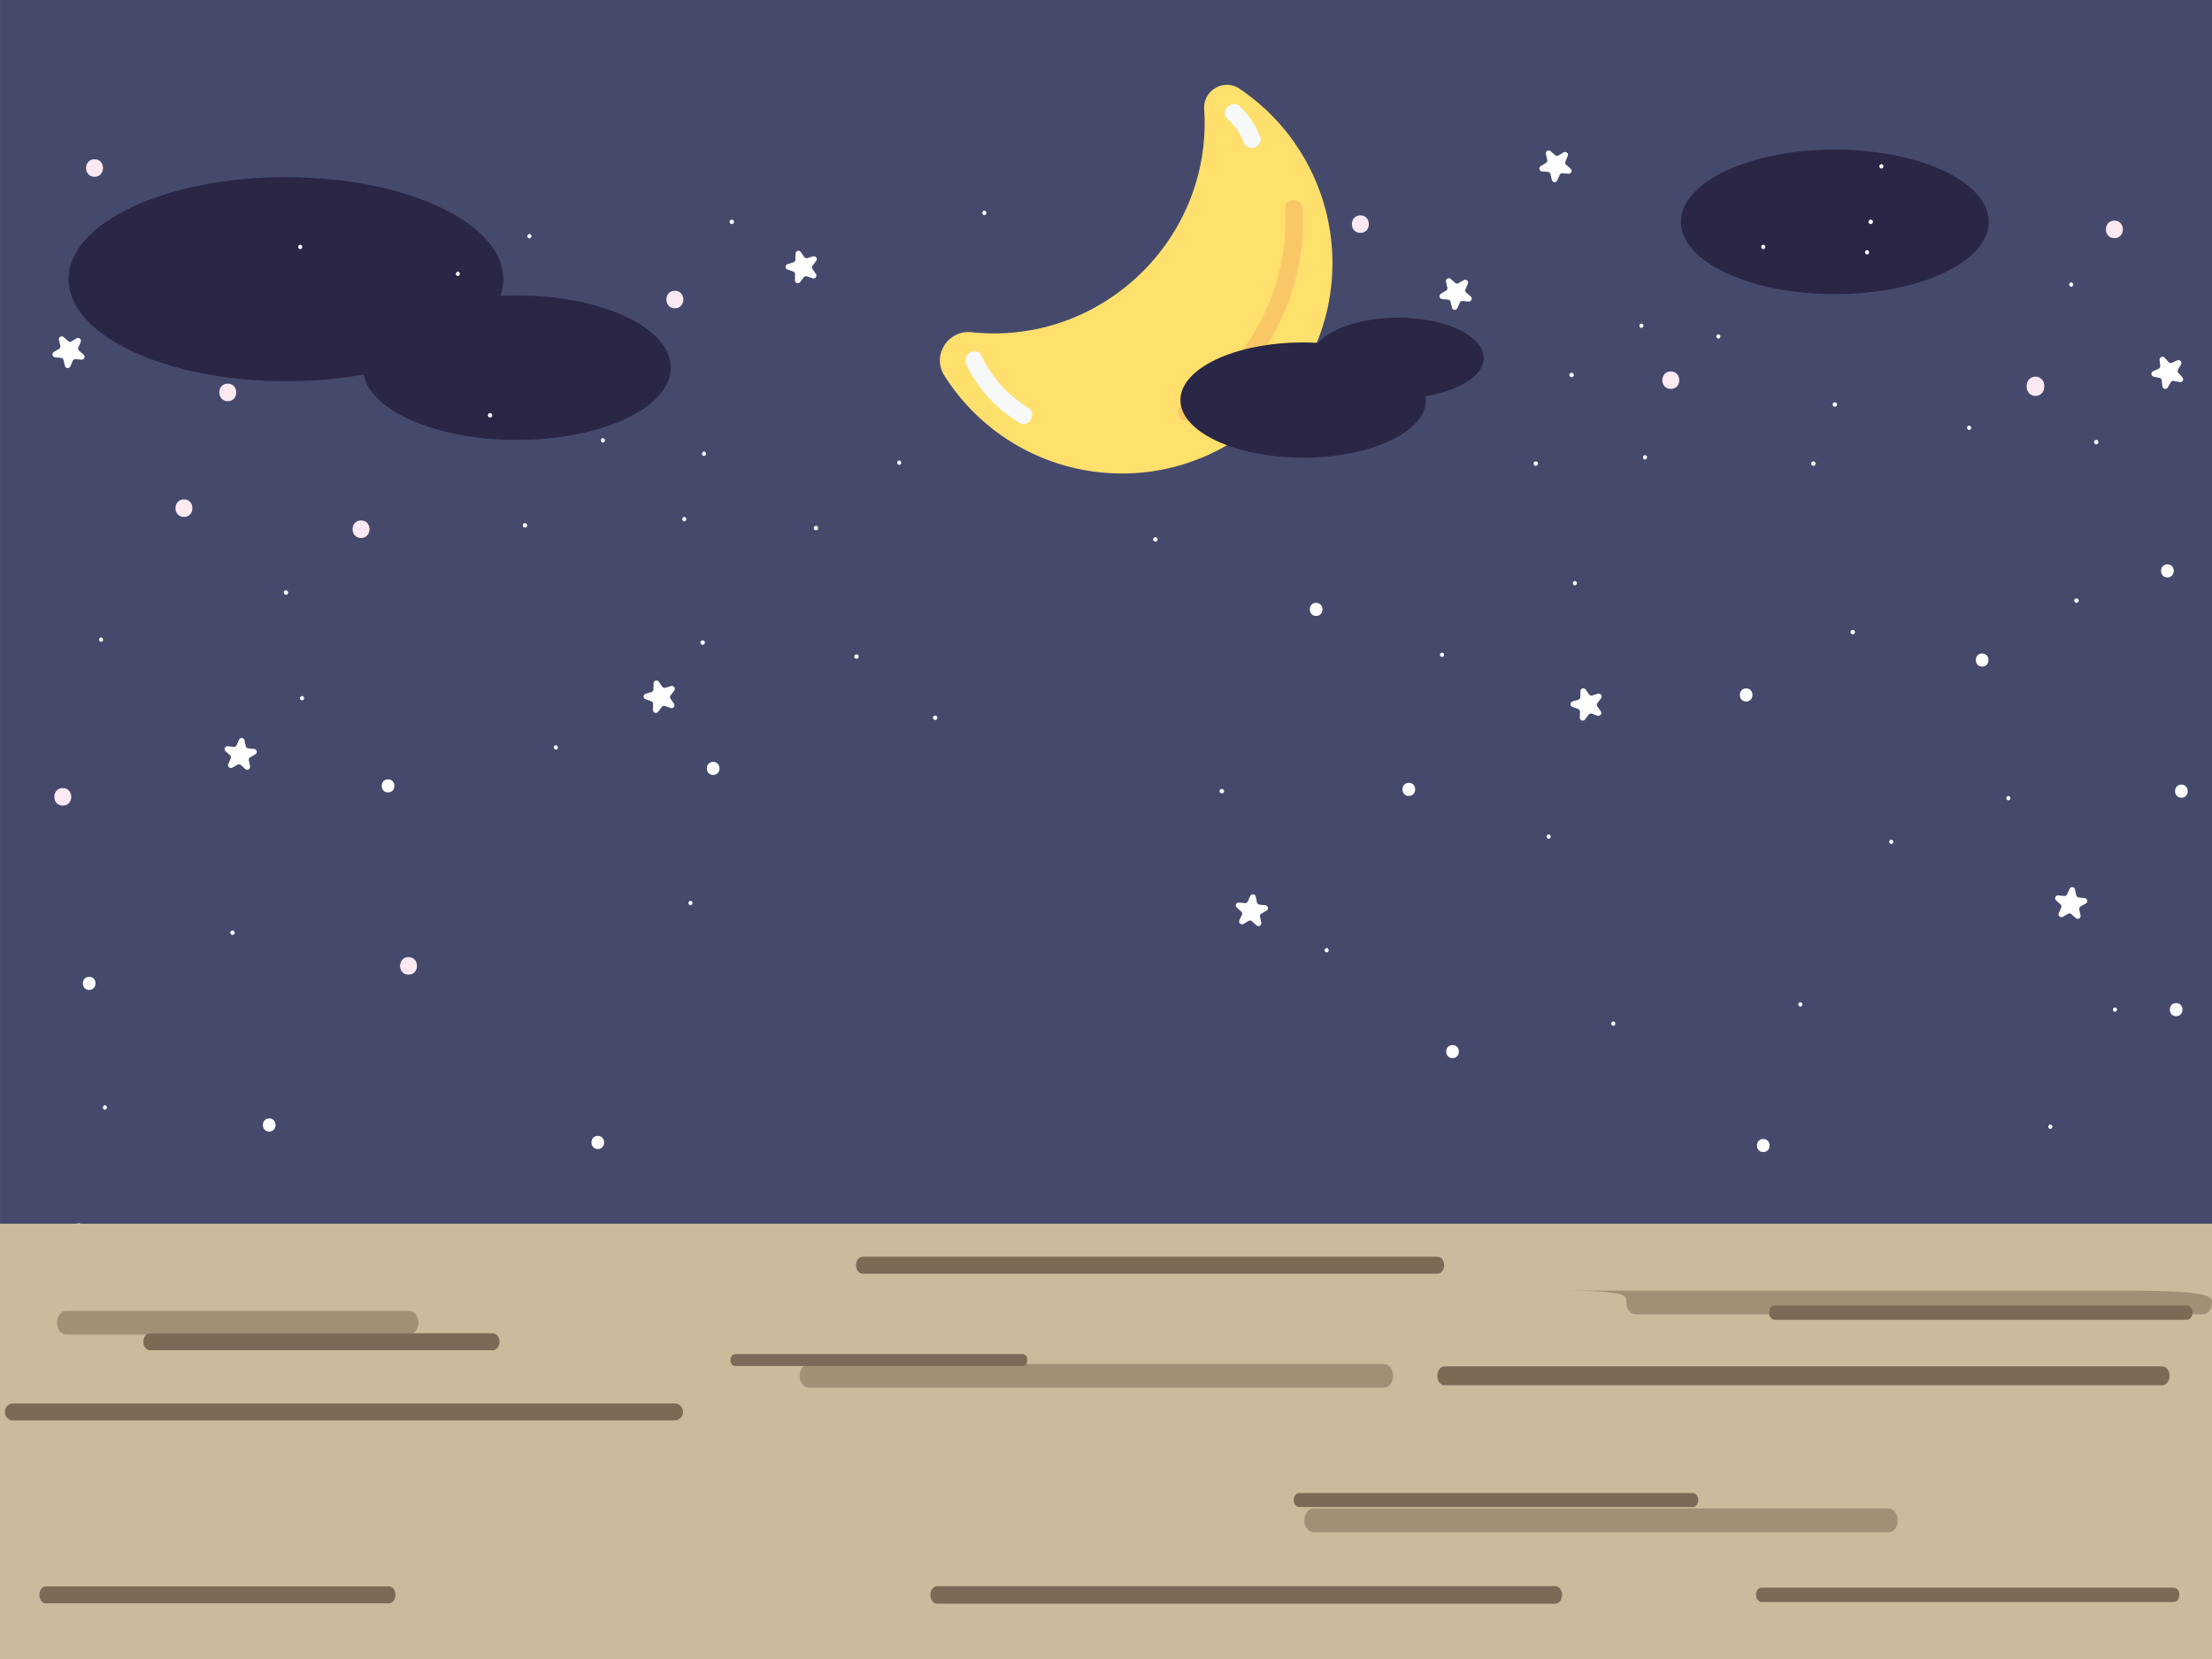 <svg xmlns="http://www.w3.org/2000/svg" viewBox="0 0 1400 1050"><rect x="0" y="0" width="1400" height="1050" fill="#808080" stroke="none"/><defs><style>.f1f82f81-8878-431d-baec-5fa23324dd55{fill:#454a6d;}.e8e54175-8fd9-4d17-8da4-f84c458fb9d5{fill:#2a2646;}.b376ede0-f92b-4215-b4f7-9fa88304a7d2{fill:#fefeff;}.b6c96177-d738-4844-a865-91904ffdf702{fill:#ffe06c;}.b30ffcb1-c599-458d-9bf5-c6b314da285d{fill:#fac766;}.fe4343e5-10d4-4609-8678-ebbb3e82ae13{fill:#f7f8f8;}.a3c7deef-9eb9-428a-bf86-8ce1538c03fe{fill:#fce9f2;}.f30c92a3-5cb2-41d5-8a02-5ea53f1f2617{fill:#fff;}.a20e2f79-e584-4023-ba94-cbb838377169{fill:#c9bc9c;}.ea9b4858-61a0-4850-9509-8d16ea9fb4e7{fill:#7a6a56;}.b7d5498a-29db-4e5c-a618-954329c05ade{fill:#85745e;opacity:0.6;}</style></defs><title>背景</title><g id="b6381634-ef77-4afe-9c54-e8838c570fd4" data-name="圖層 2"><g id="ff001871-726a-4436-8cf5-d90b985cf145" data-name="圖層 1"><rect class="f1f82f81-8878-431d-baec-5fa23324dd55" x="0.03" width="1399.97" height="973.56"/><ellipse class="e8e54175-8fd9-4d17-8da4-f84c458fb9d5" cx="180.96" cy="176.7" rx="137.6" ry="64.58"/><ellipse class="e8e54175-8fd9-4d17-8da4-f84c458fb9d5" cx="327.12" cy="232.71" rx="97.43" ry="45.73"/><ellipse class="e8e54175-8fd9-4d17-8da4-f84c458fb9d5" cx="1161.28" cy="140.42" rx="97.43" ry="45.73"/><path class="b376ede0-f92b-4215-b4f7-9fa88304a7d2" d="M569.12,294.24a1.39,1.39,0,0,0,0-2.77,1.39,1.39,0,0,0,0,2.77Z"/><path class="b376ede0-f92b-4215-b4f7-9fa88304a7d2" d="M445.59,288.57a1.39,1.39,0,0,0,0-2.77,1.39,1.39,0,0,0,0,2.77Z"/><path class="b376ede0-f92b-4215-b4f7-9fa88304a7d2" d="M433.12,329.94a1.39,1.39,0,0,0,0-2.77,1.39,1.39,0,0,0,0,2.77Z"/><path class="b376ede0-f92b-4215-b4f7-9fa88304a7d2" d="M516.42,335.61a1.39,1.39,0,0,0,0-2.78,1.39,1.39,0,0,0,0,2.78Z"/><path class="b376ede0-f92b-4215-b4f7-9fa88304a7d2" d="M381.56,280.07a1.39,1.39,0,0,0,0-2.77,1.39,1.39,0,0,0,0,2.77Z"/><path class="b376ede0-f92b-4215-b4f7-9fa88304a7d2" d="M332.26,333.91a1.39,1.39,0,0,0,0-2.78,1.39,1.39,0,0,0,0,2.78Z"/><path class="b376ede0-f92b-4215-b4f7-9fa88304a7d2" d="M972,294.81a1.39,1.39,0,0,0,0-2.78,1.39,1.39,0,0,0,0,2.78Z"/><path class="b376ede0-f92b-4215-b4f7-9fa88304a7d2" d="M994.68,238.71a1.39,1.39,0,0,0,0-2.78,1.39,1.39,0,0,0,0,2.78Z"/><path class="b376ede0-f92b-4215-b4f7-9fa88304a7d2" d="M1053.61,242.67a1.39,1.39,0,0,0,0-2.77,1.39,1.39,0,0,0,0,2.77Z"/><path class="b376ede0-f92b-4215-b4f7-9fa88304a7d2" d="M1041.15,290.84a1.39,1.39,0,0,0,0-2.77,1.39,1.39,0,0,0,0,2.77Z"/><path class="b376ede0-f92b-4215-b4f7-9fa88304a7d2" d="M1087.61,214.34a1.39,1.39,0,0,0,0-2.77,1.39,1.39,0,0,0,0,2.77Z"/><path class="b376ede0-f92b-4215-b4f7-9fa88304a7d2" d="M1038.88,207.54a1.39,1.39,0,0,0,0-2.77,1.39,1.39,0,0,0,0,2.77Z"/><path class="b376ede0-f92b-4215-b4f7-9fa88304a7d2" d="M1326.74,281.21a1.39,1.39,0,0,0,0-2.78,1.39,1.39,0,0,0,0,2.78Z"/><path class="b376ede0-f92b-4215-b4f7-9fa88304a7d2" d="M1310.88,181.47a1.39,1.39,0,0,0,0-2.77,1.39,1.39,0,0,0,0,2.77Z"/><path class="b376ede0-f92b-4215-b4f7-9fa88304a7d2" d="M1246.28,272.14a1.39,1.39,0,0,0,0-2.77,1.39,1.39,0,0,0,0,2.77Z"/><path class="b376ede0-f92b-4215-b4f7-9fa88304a7d2" d="M1161.28,257.41a1.39,1.39,0,0,0,0-2.78,1.39,1.39,0,0,0,0,2.78Z"/><path class="b376ede0-f92b-4215-b4f7-9fa88304a7d2" d="M1147.68,294.81a1.39,1.39,0,0,0,0-2.78,1.39,1.39,0,0,0,0,2.78Z"/><path class="b376ede0-f92b-4215-b4f7-9fa88304a7d2" d="M1284.81,244.94a1.39,1.39,0,0,0,0-2.77,1.39,1.39,0,0,0,0,2.77Z"/><path class="b376ede0-f92b-4215-b4f7-9fa88304a7d2" d="M1190.75,106.67a1.39,1.39,0,0,0,0-2.77,1.39,1.39,0,0,0,0,2.77Z"/><path class="b376ede0-f92b-4215-b4f7-9fa88304a7d2" d="M1116,157.67a1.39,1.39,0,0,0,0-2.77,1.39,1.39,0,0,0,0,2.77Z"/><path class="b376ede0-f92b-4215-b4f7-9fa88304a7d2" d="M1181.68,161.07a1.39,1.39,0,0,0,0-2.77,1.39,1.39,0,0,0,0,2.77Z"/><path class="b376ede0-f92b-4215-b4f7-9fa88304a7d2" d="M1184,141.81a1.39,1.39,0,0,0,0-2.78,1.39,1.39,0,0,0,0,2.78Z"/><path class="b376ede0-f92b-4215-b4f7-9fa88304a7d2" d="M623,136.14a1.39,1.39,0,0,0,0-2.77,1.39,1.39,0,0,0,0,2.77Z"/><path class="b376ede0-f92b-4215-b4f7-9fa88304a7d2" d="M463.15,141.81a1.39,1.39,0,0,0,0-2.78,1.39,1.39,0,0,0,0,2.78Z"/><path class="b376ede0-f92b-4215-b4f7-9fa88304a7d2" d="M426.89,190.54a1.39,1.39,0,0,0,0-2.77,1.39,1.39,0,0,0,0,2.77Z"/><path class="b376ede0-f92b-4215-b4f7-9fa88304a7d2" d="M335.09,150.87a1.39,1.39,0,0,0,0-2.77,1.39,1.39,0,0,0,0,2.77Z"/><path class="b376ede0-f92b-4215-b4f7-9fa88304a7d2" d="M289.76,174.67a1.39,1.39,0,0,0,0-2.77,1.39,1.39,0,0,0,0,2.77Z"/><path class="b376ede0-f92b-4215-b4f7-9fa88304a7d2" d="M190,157.67a1.39,1.39,0,0,0,0-2.77,1.39,1.39,0,0,0,0,2.77Z"/><path class="b376ede0-f92b-4215-b4f7-9fa88304a7d2" d="M144.69,250.61a1.39,1.39,0,0,0,0-2.78,1.39,1.39,0,0,0,0,2.78Z"/><path class="b376ede0-f92b-4215-b4f7-9fa88304a7d2" d="M118.62,322a1.39,1.39,0,0,0,0-2.78,1.39,1.39,0,0,0,0,2.78Z"/><path class="b376ede0-f92b-4215-b4f7-9fa88304a7d2" d="M181,376.41a1.39,1.39,0,0,0,0-2.78,1.39,1.39,0,0,0,0,2.78Z"/><path class="b376ede0-f92b-4215-b4f7-9fa88304a7d2" d="M64,406.25a1.39,1.39,0,0,0,0-2.77,1.39,1.39,0,0,0,0,2.77Z"/><path class="b376ede0-f92b-4215-b4f7-9fa88304a7d2" d="M229.69,336.74a1.39,1.39,0,0,0,0-2.77,1.39,1.39,0,0,0,0,2.77Z"/><path class="b376ede0-f92b-4215-b4f7-9fa88304a7d2" d="M310.16,264.21a1.39,1.39,0,0,0,0-2.78,1.39,1.39,0,0,0,0,2.78Z"/><path class="b376ede0-f92b-4215-b4f7-9fa88304a7d2" d="M191.16,443.27a1.39,1.39,0,0,0,0-2.77,1.39,1.39,0,0,0,0,2.77Z"/><path class="b6c96177-d738-4844-a865-91904ffdf702" d="M762.14,69.11l.09,1.32c4.47,80.34-63.78,146.75-144,140.13q-1.57-.13-3.15-.3c-15-1.6-25.5,14.61-17.44,27.35a133,133,0,0,0,108.16,62c74.89,2.45,137.53-58.12,137.51-133A132.93,132.93,0,0,0,784.45,56.14C774.57,49.49,761.36,57.22,762.14,69.11Z"/><path class="b30ffcb1-c599-458d-9bf5-c6b314da285d" d="M813.4,132c3,49.7-22.51,98.5-65.25,124.17-6.11,3.67-.54,13.27,5.61,9.58,45.9-27.57,73.92-80.23,70.74-133.75-.43-7.1-11.53-7.15-11.1,0Z"/><path class="fe4343e5-10d4-4609-8678-ebbb3e82ae13" d="M611.55,230.69a87.35,87.35,0,0,0,33.51,36.86c6.11,3.73,11.69-5.86,5.6-9.58a76.86,76.86,0,0,1-29.53-32.88c-3.09-6.44-12.66-.81-9.58,5.6Z"/><path class="fe4343e5-10d4-4609-8678-ebbb3e82ae13" d="M776.93,75.27a39,39,0,0,1,10,14.35c1.09,2.79,3.72,4.73,6.83,3.87,2.66-.73,5-4,3.87-6.82a51.2,51.2,0,0,0-12.85-19.24c-5.23-4.86-13.1,3-7.85,7.84Z"/><path class="a3c7deef-9eb9-428a-bf86-8ce1538c03fe" d="M427.14,195.12c7.14,0,7.16-11.1,0-11.1s-7.15,11.1,0,11.1Z"/><path class="a3c7deef-9eb9-428a-bf86-8ce1538c03fe" d="M258.56,616.87c7.14,0,7.15-11.09,0-11.09s-7.15,11.09,0,11.09Z"/><path class="a3c7deef-9eb9-428a-bf86-8ce1538c03fe" d="M228.51,340.49c7.14,0,7.15-11.1,0-11.1s-7.16,11.1,0,11.1Z"/><path class="a3c7deef-9eb9-428a-bf86-8ce1538c03fe" d="M144.17,253.93c7.14,0,7.15-11.1,0-11.1s-7.15,11.1,0,11.1Z"/><path class="a3c7deef-9eb9-428a-bf86-8ce1538c03fe" d="M116.43,327.17c7.14,0,7.15-11.09,0-11.09s-7.16,11.09,0,11.09Z"/><path class="a3c7deef-9eb9-428a-bf86-8ce1538c03fe" d="M39.74,509.87c7.14,0,7.15-11.1,0-11.1s-7.16,11.1,0,11.1Z"/><path class="a3c7deef-9eb9-428a-bf86-8ce1538c03fe" d="M1057.46,246.16c7.14,0,7.15-11.09,0-11.09s-7.15,11.09,0,11.09Z"/><path class="a3c7deef-9eb9-428a-bf86-8ce1538c03fe" d="M1293.83,245.05v-1.11a5.55,5.55,0,0,0-11.1,0v1.11a5.55,5.55,0,1,0,11.1,0Z"/><path class="a3c7deef-9eb9-428a-bf86-8ce1538c03fe" d="M1338.22,150.73c7.14,0,7.15-11.1,0-11.1s-7.16,11.1,0,11.1Z"/><path class="a3c7deef-9eb9-428a-bf86-8ce1538c03fe" d="M861,147.4c7.14,0,7.15-11.1,0-11.1s-7.15,11.1,0,11.1Z"/><path class="a3c7deef-9eb9-428a-bf86-8ce1538c03fe" d="M59.83,111.89c7.14,0,7.15-11.1,0-11.1s-7.15,11.1,0,11.1Z"/><path class="f30c92a3-5cb2-41d5-8a02-5ea53f1f2617" d="M506.87,159.54l2.12,3.08a1.87,1.87,0,0,0,2,.72l3.58-1.08a1.83,1.83,0,0,1,2,2.87l-2.27,3a1.85,1.85,0,0,0-.05,2.16l2.13,3.08a1.84,1.84,0,0,1-2.12,2.77l-3.53-1.24a1.82,1.82,0,0,0-2.06.61l-2.27,3a1.83,1.83,0,0,1-3.29-1.16l.09-3.74a1.82,1.82,0,0,0-1.22-1.77l-3.53-1.24a1.83,1.83,0,0,1,.08-3.48l3.58-1.08a1.82,1.82,0,0,0,1.31-1.71l.09-3.74A1.83,1.83,0,0,1,506.87,159.54Z"/><path class="f30c92a3-5cb2-41d5-8a02-5ea53f1f2617" d="M417,431.51l2.13,3.07a1.82,1.82,0,0,0,2,.72l3.59-1.07a1.83,1.83,0,0,1,2,2.86l-2.27,3a1.83,1.83,0,0,0-.05,2.15l2.12,3.08a1.83,1.83,0,0,1-2.11,2.77l-3.53-1.24a1.82,1.82,0,0,0-2.06.62l-2.27,3a1.83,1.83,0,0,1-3.29-1.16l.09-3.74a1.84,1.84,0,0,0-1.23-1.77l-3.53-1.24a1.83,1.83,0,0,1,.09-3.48l3.58-1.07a1.84,1.84,0,0,0,1.31-1.71l.08-3.74A1.83,1.83,0,0,1,417,431.51Z"/><path class="f30c92a3-5cb2-41d5-8a02-5ea53f1f2617" d="M1003.57,436.37l2.13,3.08a1.83,1.83,0,0,0,2,.71l3.59-1.07a1.83,1.83,0,0,1,2,2.87l-2.27,3a1.85,1.85,0,0,0,0,2.16l2.13,3.07a1.83,1.83,0,0,1-2.12,2.77l-3.53-1.23a1.81,1.81,0,0,0-2.06.61l-2.27,3a1.83,1.83,0,0,1-3.29-1.16l.09-3.74a1.83,1.83,0,0,0-1.23-1.77l-3.53-1.24a1.83,1.83,0,0,1,.09-3.48l3.58-1.08a1.82,1.82,0,0,0,1.31-1.71l.09-3.74A1.83,1.83,0,0,1,1003.57,436.37Z"/><path class="f30c92a3-5cb2-41d5-8a02-5ea53f1f2617" d="M929,179.63l-1.47,3.44a1.83,1.83,0,0,0,.48,2.1l2.82,2.46a1.83,1.83,0,0,1-1.37,3.2l-3.73-.33a1.83,1.83,0,0,0-1.85,1.1L922.41,195a1.83,1.83,0,0,1-3.47-.31l-.83-3.65a1.83,1.83,0,0,0-1.62-1.41l-3.73-.34a1.83,1.83,0,0,1-.78-3.4L915.2,184a1.82,1.82,0,0,0,.84-2l-.83-3.64a1.83,1.83,0,0,1,3-1.79l2.82,2.46a1.82,1.82,0,0,0,2.14.19l3.22-1.91A1.83,1.83,0,0,1,929,179.63Z"/><path class="f30c92a3-5cb2-41d5-8a02-5ea53f1f2617" d="M992.22,98.77l-1.47,3.44a1.83,1.83,0,0,0,.48,2.1l2.82,2.46a1.83,1.83,0,0,1-1.37,3.2l-3.73-.33a1.82,1.82,0,0,0-1.84,1.1l-1.48,3.44a1.83,1.83,0,0,1-3.47-.31l-.83-3.65a1.85,1.85,0,0,0-1.62-1.42l-3.73-.33a1.83,1.83,0,0,1-.77-3.4l3.21-1.92a1.84,1.84,0,0,0,.85-2l-.84-3.65a1.83,1.83,0,0,1,3-1.78l2.81,2.46a1.84,1.84,0,0,0,2.15.19l3.21-1.92A1.83,1.83,0,0,1,992.22,98.77Z"/><path class="f30c92a3-5cb2-41d5-8a02-5ea53f1f2617" d="M1379.56,241.85l-3.66-.77a1.82,1.82,0,0,0-2,.88l-1.87,3.25a1.83,1.83,0,0,1-3.41-.72l-.4-3.72a1.84,1.84,0,0,0-1.44-1.6l-3.66-.76a1.84,1.84,0,0,1-.38-3.47l3.42-1.53a1.84,1.84,0,0,0,1.07-1.87l-.4-3.72a1.83,1.83,0,0,1,3.18-1.42l2.51,2.77a1.82,1.82,0,0,0,2.11.44l3.41-1.53a1.84,1.84,0,0,1,2.34,2.59l-1.86,3.24a1.81,1.81,0,0,0,.23,2.14l2.51,2.78A1.83,1.83,0,0,1,1379.56,241.85Z"/><path class="f30c92a3-5cb2-41d5-8a02-5ea53f1f2617" d="M51.08,216.44l-1.47,3.44a1.83,1.83,0,0,0,.48,2.1l2.82,2.46a1.84,1.84,0,0,1-1.37,3.21l-3.73-.34A1.84,1.84,0,0,0,46,228.42l-1.47,3.44a1.83,1.83,0,0,1-3.47-.32l-.83-3.64a1.83,1.83,0,0,0-1.62-1.42l-3.73-.34a1.83,1.83,0,0,1-.78-3.39l3.22-1.92a1.83,1.83,0,0,0,.84-2l-.83-3.65a1.83,1.83,0,0,1,3-1.79l2.82,2.46a1.82,1.82,0,0,0,2.14.2l3.22-1.92A1.83,1.83,0,0,1,51.08,216.44Z"/><path class="f30c92a3-5cb2-41d5-8a02-5ea53f1f2617" d="M155.24,486.69l-2.78-2.5a1.84,1.84,0,0,0-2.14-.23l-3.24,1.88a1.83,1.83,0,0,1-2.59-2.33l1.51-3.42a1.82,1.82,0,0,0-.44-2.11l-2.79-2.5a1.84,1.84,0,0,1,1.42-3.19l3.72.39a1.81,1.81,0,0,0,1.86-1.07l1.52-3.42a1.83,1.83,0,0,1,3.47.36l.78,3.66a1.84,1.84,0,0,0,1.6,1.44l3.72.39a1.83,1.83,0,0,1,.73,3.41l-3.24,1.87a1.81,1.81,0,0,0-.87,2l.78,3.65A1.83,1.83,0,0,1,155.24,486.69Z"/><path class="f30c92a3-5cb2-41d5-8a02-5ea53f1f2617" d="M1313.78,581.08l-2.78-2.5a1.84,1.84,0,0,0-2.14-.23l-3.24,1.88a1.83,1.83,0,0,1-2.59-2.33l1.52-3.42a1.84,1.84,0,0,0-.45-2.11l-2.78-2.5a1.83,1.83,0,0,1,1.41-3.18l3.72.38a1.83,1.83,0,0,0,1.87-1.07l1.52-3.42a1.83,1.83,0,0,1,3.46.36l.78,3.66a1.84,1.84,0,0,0,1.61,1.44l3.72.39a1.83,1.83,0,0,1,.72,3.41l-3.24,1.87a1.83,1.83,0,0,0-.87,2l.78,3.66A1.83,1.83,0,0,1,1313.78,581.08Z"/><path class="f30c92a3-5cb2-41d5-8a02-5ea53f1f2617" d="M795.19,585.61l-2.78-2.5a1.84,1.84,0,0,0-2.14-.23L787,584.76a1.83,1.83,0,0,1-2.59-2.33L786,579a1.84,1.84,0,0,0-.45-2.11l-2.79-2.5a1.83,1.83,0,0,1,1.42-3.18l3.72.38a1.84,1.84,0,0,0,1.87-1.07l1.51-3.42a1.83,1.83,0,0,1,3.47.36l.78,3.66a1.84,1.84,0,0,0,1.6,1.44l3.72.39a1.83,1.83,0,0,1,.73,3.41l-3.24,1.87a1.82,1.82,0,0,0-.87,2l.78,3.66A1.83,1.83,0,0,1,795.19,585.61Z"/><ellipse class="e8e54175-8fd9-4d17-8da4-f84c458fb9d5" cx="824.79" cy="253.2" rx="77.69" ry="36.46"/><ellipse class="e8e54175-8fd9-4d17-8da4-f84c458fb9d5" cx="884.72" cy="226.57" rx="54.33" ry="25.5"/><path class="b376ede0-f92b-4215-b4f7-9fa88304a7d2" d="M1172.65,401.44a1.39,1.39,0,0,0,0-2.78,1.39,1.39,0,0,0,0,2.78Z"/><path class="b376ede0-f92b-4215-b4f7-9fa88304a7d2" d="M1271.11,506.53a1.39,1.39,0,0,0,0-2.77,1.39,1.39,0,0,0,0,2.77Z"/><path class="b376ede0-f92b-4215-b4f7-9fa88304a7d2" d="M980.17,530.87a1.39,1.39,0,0,0,0-2.77,1.39,1.39,0,0,0,0,2.77Z"/><path class="b376ede0-f92b-4215-b4f7-9fa88304a7d2" d="M1338.59,640.39a1.39,1.39,0,0,0,0-2.77,1.39,1.39,0,0,0,0,2.77Z"/><path class="b376ede0-f92b-4215-b4f7-9fa88304a7d2" d="M1314.25,381.53a1.39,1.39,0,0,0,0-2.78,1.39,1.39,0,0,0,0,2.78Z"/><path class="b376ede0-f92b-4215-b4f7-9fa88304a7d2" d="M1139.47,637.07a1.39,1.39,0,0,0,0-2.77,1.39,1.39,0,0,0,0,2.77Z"/><path class="b376ede0-f92b-4215-b4f7-9fa88304a7d2" d="M996.76,370.46a1.39,1.39,0,0,0,0-2.77,1.39,1.39,0,0,0,0,2.77Z"/><path class="b376ede0-f92b-4215-b4f7-9fa88304a7d2" d="M1297.66,714.51a1.39,1.39,0,0,0,0-2.77,1.39,1.39,0,0,0,0,2.77Z"/><path class="b376ede0-f92b-4215-b4f7-9fa88304a7d2" d="M1197,534.19a1.39,1.39,0,0,0,0-2.77,1.39,1.39,0,0,0,0,2.77Z"/><path class="b376ede0-f92b-4215-b4f7-9fa88304a7d2" d="M1021.1,649.24a1.39,1.39,0,0,0,0-2.77,1.39,1.39,0,0,0,0,2.77Z"/><path class="b376ede0-f92b-4215-b4f7-9fa88304a7d2" d="M66.4,702.34a1.39,1.39,0,0,0,0-2.77,1.39,1.39,0,0,0,0,2.77Z"/><path class="b376ede0-f92b-4215-b4f7-9fa88304a7d2" d="M147.16,591.72a1.39,1.39,0,0,0,0-2.78,1.39,1.39,0,0,0,0,2.78Z"/><path class="b376ede0-f92b-4215-b4f7-9fa88304a7d2" d="M351.81,474.45a1.39,1.39,0,0,0,0-2.77,1.39,1.39,0,0,0,0,2.77Z"/><path class="b376ede0-f92b-4215-b4f7-9fa88304a7d2" d="M437,572.91a1.39,1.39,0,0,0,0-2.77,1.39,1.39,0,0,0,0,2.77Z"/><path class="b376ede0-f92b-4215-b4f7-9fa88304a7d2" d="M542.09,416.93a1.39,1.39,0,0,0,0-2.78,1.39,1.39,0,0,0,0,2.78Z"/><path class="b376ede0-f92b-4215-b4f7-9fa88304a7d2" d="M444.74,408.08a1.39,1.39,0,0,0,0-2.78,1.39,1.39,0,0,0,0,2.78Z"/><path class="b376ede0-f92b-4215-b4f7-9fa88304a7d2" d="M912.68,415.82a1.39,1.39,0,0,0,0-2.77,1.39,1.39,0,0,0,0,2.77Z"/><path class="b376ede0-f92b-4215-b4f7-9fa88304a7d2" d="M731.26,342.81a1.39,1.39,0,0,0,0-2.78,1.39,1.39,0,0,0,0,2.78Z"/><path class="b376ede0-f92b-4215-b4f7-9fa88304a7d2" d="M591.87,455.65a1.39,1.39,0,0,0,0-2.78,1.39,1.39,0,0,0,0,2.78Z"/><path class="b376ede0-f92b-4215-b4f7-9fa88304a7d2" d="M773.3,502.11a1.39,1.39,0,0,0,0-2.78,1.39,1.39,0,0,0,0,2.78Z"/><path class="b376ede0-f92b-4215-b4f7-9fa88304a7d2" d="M839.67,602.78a1.39,1.39,0,0,0,0-2.77,1.39,1.39,0,0,0,0,2.77Z"/><path class="b376ede0-f92b-4215-b4f7-9fa88304a7d2" d="M245.61,501.55c5.34,0,5.35-8.3,0-8.3s-5.34,8.3,0,8.3Z"/><path class="b376ede0-f92b-4215-b4f7-9fa88304a7d2" d="M451.38,490.49c5.34,0,5.34-8.3,0-8.3s-5.35,8.3,0,8.3Z"/><path class="b376ede0-f92b-4215-b4f7-9fa88304a7d2" d="M919.32,669.7c5.34,0,5.35-8.29,0-8.29s-5.35,8.29,0,8.29Z"/><path class="b376ede0-f92b-4215-b4f7-9fa88304a7d2" d="M833,389.82c5.34,0,5.35-8.3,0-8.3s-5.34,8.3,0,8.3Z"/><path class="b376ede0-f92b-4215-b4f7-9fa88304a7d2" d="M1105.17,444c5.34,0,5.35-8.3,0-8.3s-5.35,8.3,0,8.3Z"/><path class="b376ede0-f92b-4215-b4f7-9fa88304a7d2" d="M1380.63,504.87c5.34,0,5.35-8.3,0-8.3s-5.35,8.3,0,8.3Z"/><path class="b376ede0-f92b-4215-b4f7-9fa88304a7d2" d="M1254.52,421.9c5.33,0,5.34-8.3,0-8.3s-5.35,8.3,0,8.3Z"/><path class="b376ede0-f92b-4215-b4f7-9fa88304a7d2" d="M1371.78,365.48c5.34,0,5.35-8.3,0-8.3s-5.35,8.3,0,8.3Z"/><path class="b376ede0-f92b-4215-b4f7-9fa88304a7d2" d="M1116,729.17c5.34,0,5.34-8.3,0-8.3s-5.35,8.3,0,8.3Z"/><path class="b376ede0-f92b-4215-b4f7-9fa88304a7d2" d="M891.66,503.76c5.34,0,5.35-8.29,0-8.29s-5.34,8.29,0,8.29Z"/><path class="b376ede0-f92b-4215-b4f7-9fa88304a7d2" d="M56.44,626.56c5.34,0,5.35-8.3,0-8.3s-5.34,8.3,0,8.3Z"/><path class="b376ede0-f92b-4215-b4f7-9fa88304a7d2" d="M378.36,727.23c5.34,0,5.35-8.3,0-8.3s-5.34,8.3,0,8.3Z"/><path class="b376ede0-f92b-4215-b4f7-9fa88304a7d2" d="M1326.42,832.33c5.34,0,5.35-8.3,0-8.3s-5.35,8.3,0,8.3Z"/><path class="b376ede0-f92b-4215-b4f7-9fa88304a7d2" d="M1377.31,643.15c5.34,0,5.35-8.29,0-8.29s-5.35,8.29,0,8.29Z"/><path class="b376ede0-f92b-4215-b4f7-9fa88304a7d2" d="M170.39,716.17c5.34,0,5.35-8.3,0-8.3s-5.35,8.3,0,8.3Z"/><path class="b376ede0-f92b-4215-b4f7-9fa88304a7d2" d="M49.81,782.54c5.34,0,5.34-8.29,0-8.29s-5.35,8.29,0,8.29Z"/><rect class="a20e2f79-e584-4023-ba94-cbb838377169" y="774.52" width="1400" height="275.48"/><path class="ea9b4858-61a0-4850-9509-8d16ea9fb4e7" d="M312,854.57H94.89c-2.29,0-4.15-2.39-4.15-5.35s1.86-5.36,4.15-5.36H312c2.29,0,4.15,2.4,4.15,5.36S314.25,854.57,312,854.57Z"/><path class="ea9b4858-61a0-4850-9509-8d16ea9fb4e7" d="M427.48,899H7.8a5.4,5.4,0,0,1,0-10.72H427.48a5.39,5.39,0,0,1,0,10.72Z"/><path class="ea9b4858-61a0-4850-9509-8d16ea9fb4e7" d="M246.14,1014.76H29.06c-2.29,0-4.14-2.4-4.14-5.36s1.85-5.36,4.14-5.36H246.14c2.29,0,4.15,2.4,4.15,5.36S248.43,1014.76,246.14,1014.76Z"/><path class="ea9b4858-61a0-4850-9509-8d16ea9fb4e7" d="M909.89,806.13H545.94c-2.3,0-4.15-2.39-4.15-5.35s1.85-5.36,4.15-5.36H909.89c2.29,0,4.15,2.4,4.15,5.36S912.18,806.13,909.89,806.13Z"/><path class="b7d5498a-29db-4e5c-a618-954329c05ade" d="M875.87,878.3H511.92c-3.21,0-5.81-3.36-5.81-7.51s2.6-7.5,5.81-7.5h364c3.21,0,5.81,3.36,5.81,7.5S879.08,878.3,875.87,878.3Z"/><path class="b7d5498a-29db-4e5c-a618-954329c05ade" d="M259,844.66H41.89c-3.21,0-5.81-3.36-5.81-7.5s2.6-7.5,5.81-7.5H259c3.21,0,5.81,3.36,5.81,7.5S262.17,844.66,259,844.66Z"/><path class="b7d5498a-29db-4e5c-a618-954329c05ade" d="M1195.29,969.75h-364c-3.2,0-5.8-3.36-5.8-7.5s2.6-7.51,5.8-7.51h364c3.21,0,5.81,3.36,5.81,7.51S1198.5,969.75,1195.29,969.75Z"/><path class="b7d5498a-29db-4e5c-a618-954329c05ade" d="M1394.27,831.85H1035.05c-3.16,0-5.73-3.35-5.73-7.5s2.57-7.5-42.76-7.5h359.21c51.66,0,54.23,3.36,54.23,7.5S1397.43,831.85,1394.27,831.85Z"/><path class="ea9b4858-61a0-4850-9509-8d16ea9fb4e7" d="M647.29,864.58h-182c-1.62,0-2.94-1.7-2.94-3.79s1.32-3.79,2.94-3.79h182c1.63,0,2.94,1.7,2.94,3.79S648.92,864.58,647.29,864.58Z"/><path class="ea9b4858-61a0-4850-9509-8d16ea9fb4e7" d="M984.34,1015H593.14c-2.37,0-4.3-2.49-4.3-5.56s1.93-5.55,4.3-5.55h391.2c2.38,0,4.3,2.48,4.3,5.55S986.72,1015,984.34,1015Z"/><path class="ea9b4858-61a0-4850-9509-8d16ea9fb4e7" d="M1071.43,953.82H822.24c-1.9,0-3.44-2-3.44-4.43s1.54-4.44,3.44-4.44h249.19c1.9,0,3.43,2,3.43,4.44S1073.33,953.82,1071.43,953.82Z"/><path class="ea9b4858-61a0-4850-9509-8d16ea9fb4e7" d="M1368.48,876.78H914.33c-2.56,0-4.64-2.68-4.64-6s2.08-6,4.64-6h454.15c2.55,0,4.63,2.68,4.63,6S1371,876.78,1368.48,876.78Z"/><path class="ea9b4858-61a0-4850-9509-8d16ea9fb4e7" d="M1384.12,835.32H1123.21c-1.94,0-3.52-2-3.52-4.54s1.58-4.53,3.52-4.53h260.91c1.94,0,3.51,2,3.51,4.53S1386.06,835.32,1384.12,835.32Z"/><path class="ea9b4858-61a0-4850-9509-8d16ea9fb4e7" d="M1375.83,1013.94H1114.92c-1.94,0-3.52-2-3.52-4.54s1.58-4.54,3.52-4.54h260.91c1.94,0,3.51,2,3.51,4.54S1377.77,1013.94,1375.83,1013.94Z"/></g></g></svg>